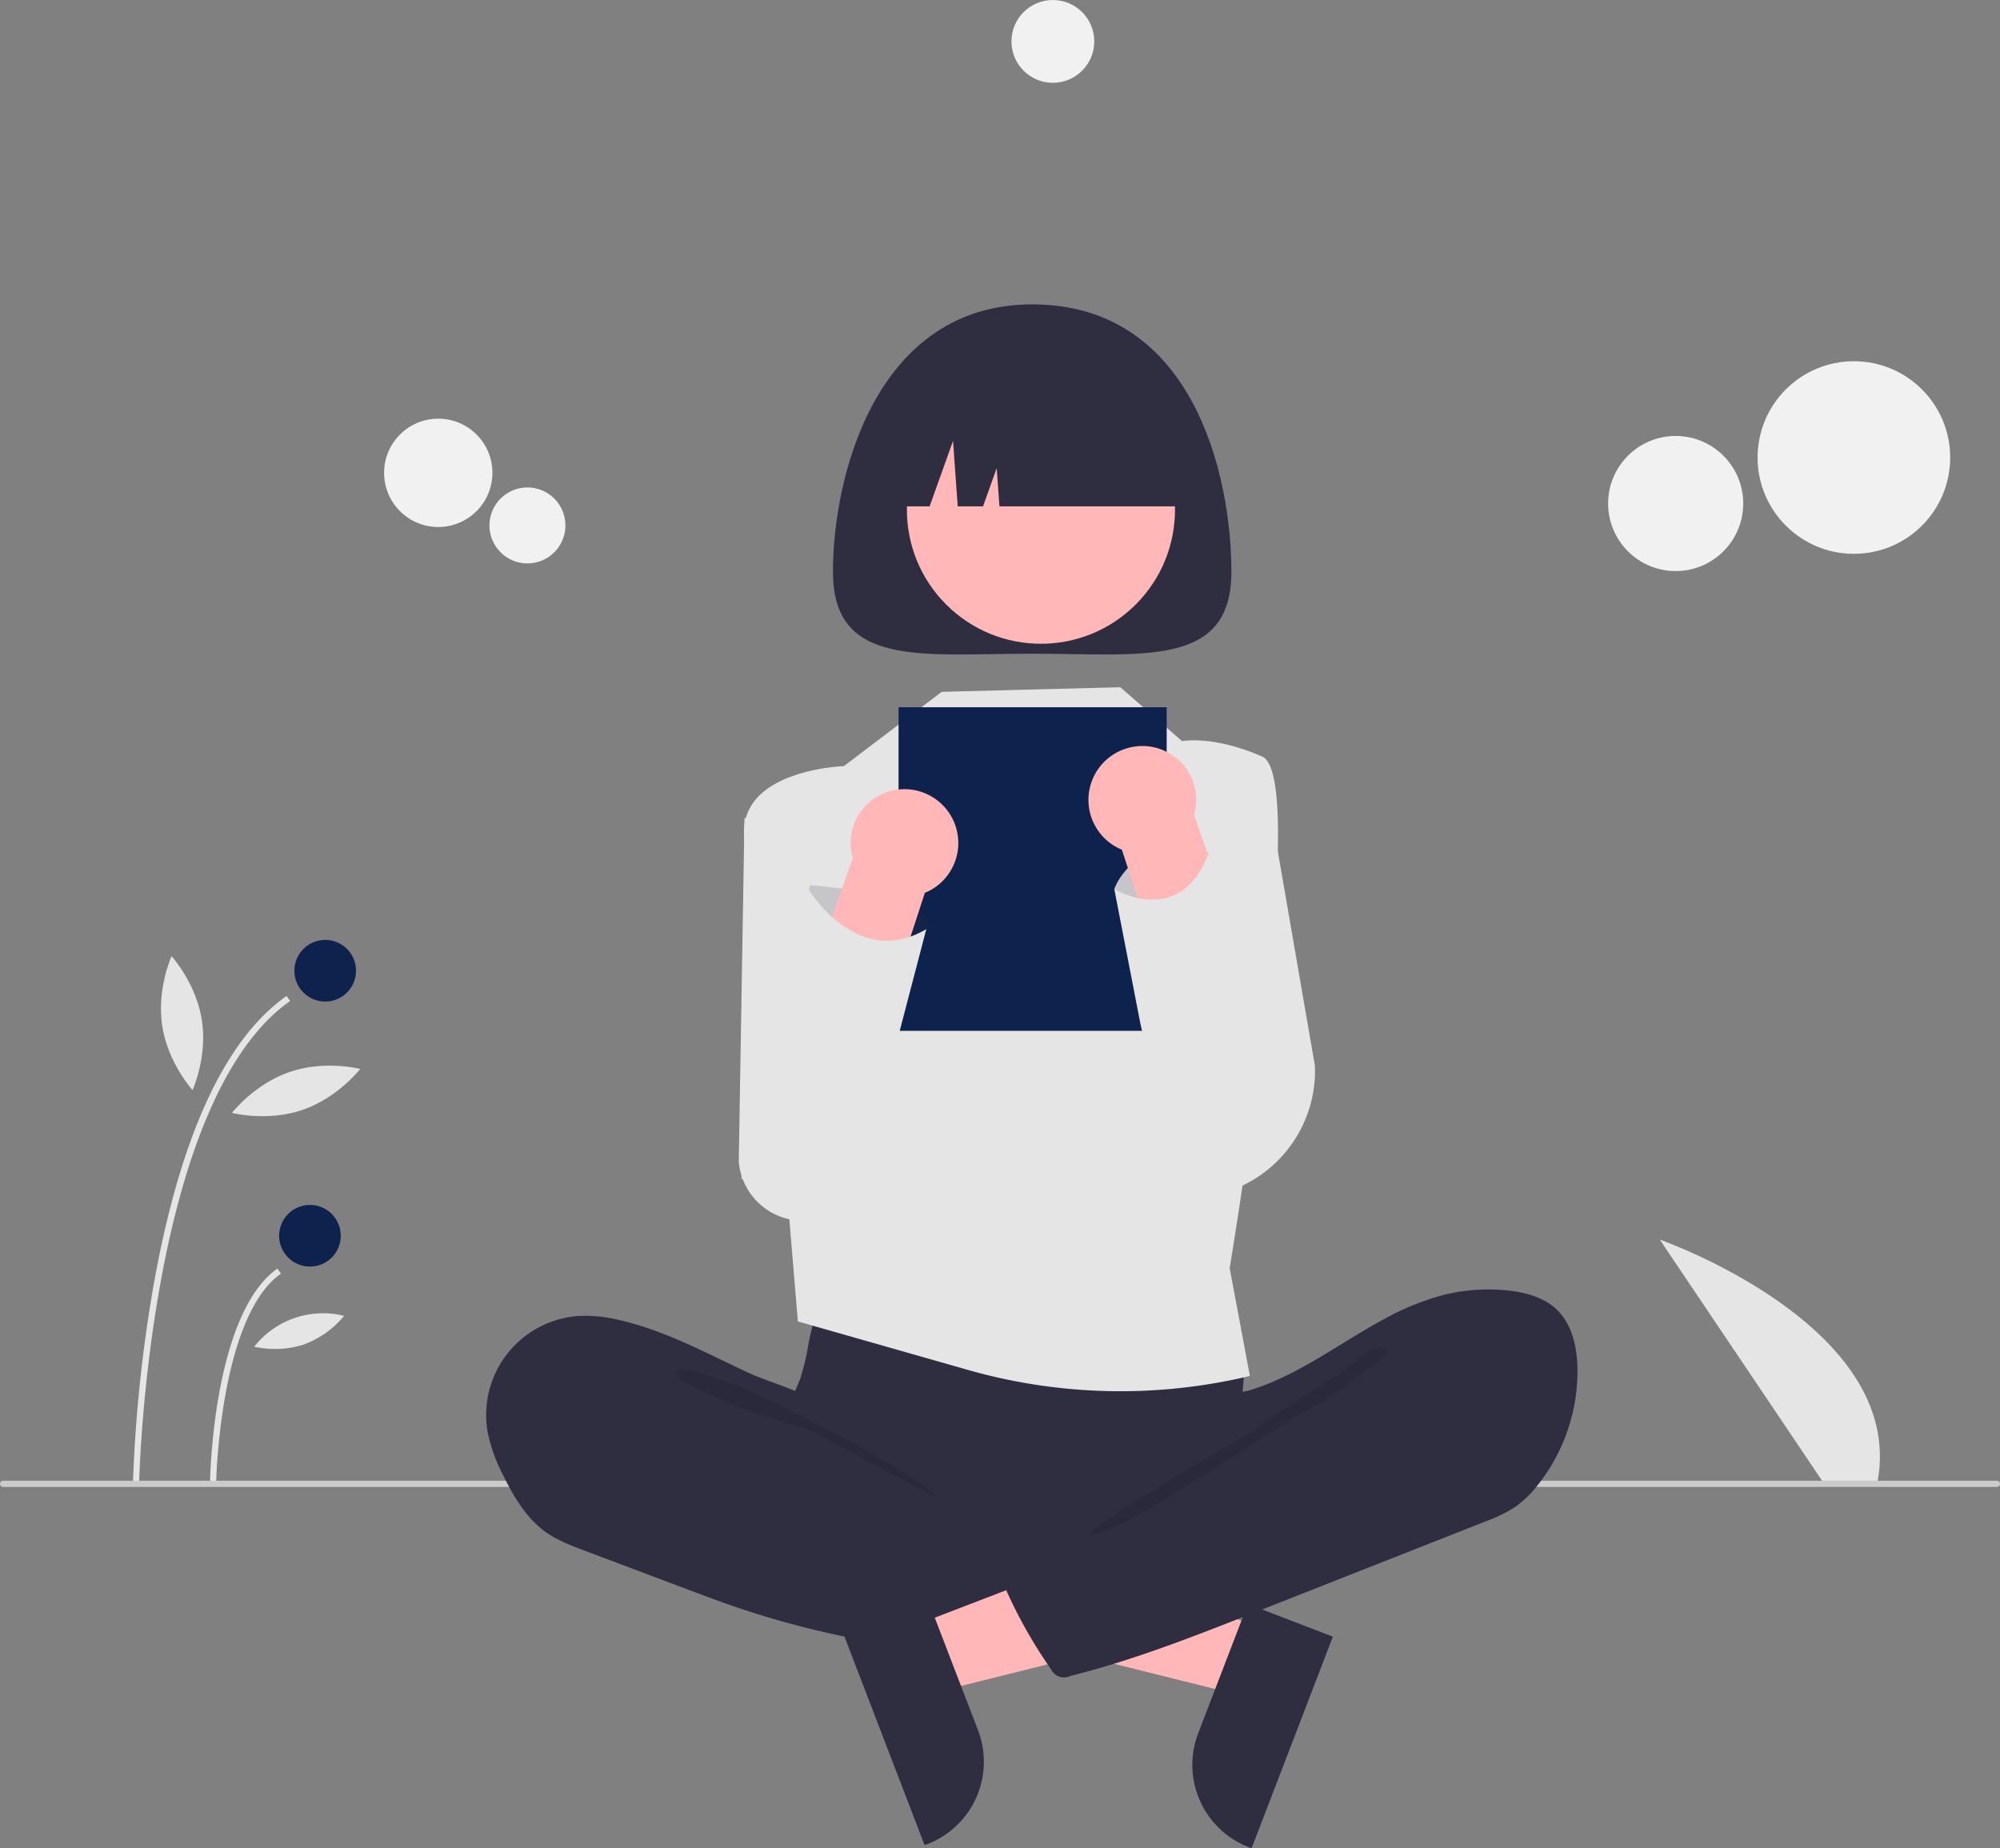 <svg
  id="a606ce14-7cf3-4e8b-a3fa-cb9b0e3d5e37"
  data-name="Layer 1"
  xmlns="http://www.w3.org/2000/svg"
  width="649" height="599.759"
  viewBox="0 0 649 599.759">
    <rect x="0" y="0" width="649" height="599.759" fill="#808080" stroke="none"/>
    <path
      d="M866.77,630.622l-52.683-78.255s79.785,27.853,70.73,78.255Z"
      transform="translate(-275.5 -150.12)"
      fill="#e5e5e5"
    />
    <path
      d="M320.662,631.142l-2-.039a463.832,463.832,0,0,1,7.1-66.287c8.648-46.881,23.029-77.67,42.743-91.512l1.148,1.637C323.602,507.274,320.686,629.906,320.662,631.142Z"
      transform="translate(-275.5 -150.12)"
      fill="#e5e5e5"
    />
    <path
      d="M345.662,630.663l-2-.039c.043-2.215,1.293-54.414,21.843-68.842l1.148,1.637C346.933,577.265,345.672,630.131,345.662,630.663Z"
      transform="translate(-275.5 -150.12)"
      fill="#e5e5e5"
    />
    <circle
      cx="105.531" cy="315.002" r="10"
      style="fill: #0d224c"
      fill="#0d224c"
    />
    <circle
      cx="100.579" cy="401.002" r="10"
      style="fill: #0d224c"
      fill="#0d224c"
    />
    <path
      d="M341.001,481.117c1.879,12.004-3.019,22.741-3.019,22.741s-7.945-8.726-9.825-20.73,3.019-22.741,3.019-22.741S339.122,469.113,341.001,481.117Z"
      transform="translate(-275.5 -150.12)"
      fill="#e5e5e5"
    />
    <path
      d="M373.688,510.27c-11.493,3.942-22.919.99-22.919.99s7.208-9.344,18.701-13.286,22.919-.99,22.919-.99S385.181,506.328,373.688,510.27Z"
      transform="translate(-275.5 -150.12)"
      fill="#e5e5e5"
    />
    <path
      d="M374.058,586.432a31.135,31.135,0,0,1-16.064.694,28.374,28.374,0,0,1,29.172-10.006A31.134,31.134,0,0,1,374.058,586.432Z"
      transform="translate(-275.5 -150.12)"
      fill="#e5e5e5"
    />
    <path
      d="M923.5,632.622h-647a1,1,0,0,1,0-2h647a1,1,0,0,1,0,2Z"
      transform="translate(-275.5 -150.12)"
      fill="#cbcbcb"
    />
    <polygon
      points="409.792 528.602 401.611 549.895 315.587 528.472 327.661 497.045 409.792 528.602"
      fill="#ffb7b7"
    />
    <path
      d="M708.019,681.221l-26.379,68.658-.868-.334a28.63,28.63,0,0,1-16.457-36.99l.001-.002,16.112-41.934Z"
      transform="translate(-275.5 -150.12)"
      fill="#2f2e41"
    />
    <path
      d="M554.575,412.112l-37.488,3.51-1.86,111.542A20.996,20.996,0,0,0,537.58,546.211l23.768-1.637Z"
      transform="translate(-275.5 -150.12)"
      fill="#e5e5e5"
    />
    <path
      d="M686.737,406.622l-25.651-.33L659.567,538.828h0a41.281,41.281,0,0,0,42.627-42.854Z"
      transform="translate(-275.5 -150.12)"
      fill="#e5e5e5"
    />
    <path
      d="M537.901,585.912a81.594,81.594,0,0,1-2.639,11.359c-1.294,3.64-3.293,7.006-4.476,10.683-3.772,11.721,1.457,24.79,9.81,33.838a55.217,55.217,0,0,0,26.921,15.986c7.535,1.895,15.37,2.168,23.135,2.431,21.503.729,43.559,1.382,63.934-5.529a111.085,111.085,0,0,0,18.575-8.438,13.907,13.907,0,0,0,4.82-3.795c1.554-2.212,1.753-5.082,1.739-7.785-.046-9.116-1.894-18.185-1.455-27.29.243-5.043,1.187-10.083.722-15.11a27.876,27.876,0,0,0-21.304-24.012c-5.78-1.241-11.775-.565-17.66.001a450.255,450.255,0,0,1-45.96,2.055c-15.679-.1-31.26-2.493-46.861-2.743-4.614-.074-4.52,1.348-5.989,5.813A108.766,108.766,0,0,0,537.901,585.912Z"
      transform="translate(-275.5 -150.12)"
      fill="#2f2e41"
    />
    <path
      d="M476.592,578.503a46.392,46.392,0,0,0-12.905-1.372,32.208,32.208,0,0,0-29.902,37.969,54.098,54.098,0,0,0,5.114,13.973c3.422,6.945,7.527,13.875,13.863,18.325,3.706,2.604,7.996,4.227,12.234,5.824l33.369,12.571c4.909,1.849,9.819,3.699,14.776,5.414a289.018,289.018,0,0,0,77.177,15.343c8.012.477,16.146.61,23.963-1.214,1.855-.433,3.834-1.078,4.908-2.651a8.405,8.405,0,0,0,1.096-3.622l2.053-14.375c.289-2.024.567-4.154-.174-6.06-.941-2.416-3.298-3.936-5.547-5.227-21.938-12.6-47.552-19.551-66.017-36.844-4.347-4.071-7.985-10.524-13.266-13.289-5.989-3.136-13.043-4.926-19.233-7.815C504.566,589.134,491.26,581.875,476.592,578.503Z"
      transform="translate(-275.5 -150.12)"
      fill="#2f2e41"
    />
    <path
      d="M509.906,597.882c11.794,3.696,61.591,29.3,70.126,38.24-1.144.412-39.961-21.341-41.126-21.691-10.588-3.178-21.234-6.376-31.288-11.026-2.023-.935-13.141-5.333-12.637-7.885C495.548,592.64,507.812,597.226,509.906,597.882Z"
      transform="translate(-275.5 -150.12)"
      opacity="0.1" style="isolation:isolate"
    />
    <path
      d="M581.087,374.622l-31.756,24.112s-33.509,1.048-32.376,22.468,14.543,122.838,14.543,122.838l2.91,34.895,55.193,15.726a180.588,180.588,0,0,0,91.486,1.961l0,0-6.559-35.008s26.559-158.992,10.559-165.992-26-5-26-5l-20.055-17.5Z"
      transform="translate(-275.5 -150.12)"
      fill="#e5e5e5"
    />
    <path
      d="M675.087,335.676c0,31.301-28.943,26.567-64.646,26.567s-64.646,4.734-64.646-26.567,14.138-86.785,64.646-86.785C662.689,248.891,675.087,304.375,675.087,335.676Z"
      transform="translate(-275.5 -150.12)"
      style="fill: #2f2e41"
      fill="#2f2e41"
    />
    <circle
      cx="613.286" cy="315.524" r="43.5"
      transform="translate(-318.982 375.953) rotate(-45)"
      fill="#ffb7b7"
    />
    <path
      d="M559.964,314.422v0h17.205l7.59-21.253,1.518,21.253h8.223l4.428-12.398.886,12.398H660.918v0a46.049,46.049,0,0,0-46.049-46.049h-8.856A46.049,46.049,0,0,0,559.964,314.422Z"
      transform="translate(-275.5 -150.12)"
      style="fill: #2f2e41"
      fill="#2f2e41"
    />
    <rect
      x="291.587" y="229.502" width="87" height="105"
      style="fill: #0d224c"
      fill="#0d224c"
    />
    <polygon
      points="296.381 527.602 304.563 548.895 390.587 527.472 378.512 496.045 296.381 527.602"
      fill="#ffb7b7"
    />
    <path
      d="M576.747,669.62l16.112,41.934.001.002A28.63,28.63,0,0,1,576.402,748.546l-.868.334-26.379-68.658Z"
      transform="translate(-275.5 -150.12)"
      fill="#2f2e41"
    />
    <path
      d="M743.835,570.353a60.059,60.059,0,0,1,21.157-1.446c5.656.623,11.484,2.197,15.613,6.112,5.026,4.765,6.641,12.134,6.776,19.059a59.543,59.543,0,0,1-12.942,38.027,34.505,34.505,0,0,1-7.399,7.123,48.702,48.702,0,0,1-9.627,4.639L682.685,673.342c-19.659,7.754-39.388,15.531-59.893,20.643a4.668,4.668,0,0,1-6.233-2.174q-.025-.051-.048-.103a154.818,154.818,0,0,1-16.378-29.96,2.019,2.019,0,0,1,.892-3.183l52.856-30.369c3.786-2.175,7.614-4.382,10.758-7.412a26.708,26.708,0,0,0,5.523-7.689c1.096-2.288,1.198-7.689,2.597-9.38,1.37-1.656,6.057-1.788,8.222-2.44a74.602,74.602,0,0,0,8.951-3.384c11.823-5.289,22.352-12.975,33.686-19.168A86.432,86.432,0,0,1,743.835,570.353Z"
      transform="translate(-275.5 -150.12)"
      fill="#2f2e41"
    />
    <path
      d="M713.87,593.032c-9.081,6.82-20.839,13.09-29.839,20.09-3.072,2.389-54.276,31.177-55,35,8.396,1.415,61.883-36.003,69.536-39.737s14.436-8.999,21.158-14.225c1.713-1.332,8.973-5.336,4.055-6.824C721.011,586.498,715.915,591.669,713.87,593.032Z"
      transform="translate(-275.5 -150.12)"
      opacity="0.1" style="isolation:isolate"
    />
    <circle
      cx="601.587" cy="148.467" r="31.248"
      fill="#f1f1f1"
      style="isolation:isolate"
    />
    <circle
     cx="543.755" cy="163.392" r="21.92"
     fill="#f1f1f1"
     style="isolation:isolate"
    />
    <circle
      cx="142.213" cy="153.437" r="17.576"
      fill="#f1f1f1"
      style="isolation:isolate"
    />
    <circle
      cx="171.15" cy="170.502" r="12.329"
      fill="#f1f1f1"
      style="isolation:isolate"
    />
    <circle
      cx="341.654" cy="13.435" r="13.435"
      fill="#f1f1f1"
      style="isolation:isolate"
    />
    <path
      d="M537.087,446.622l1.201-9.27s44.799,3.27,37.799,14.27-24,12-24,12Z"
      transform="translate(-275.5 -150.12)"
      fill="#2f2e41"
      opacity="0.17"
    />
    <path
      d="M570.903,406.315a17.49,17.49,0,0,1,12.725,7.813h0a17.474,17.474,0,0,1-5.683,24.563,16.846,16.846,0,0,1-2.316,1.138l-27.536,84.228a13.989,13.989,0,1,1-25.156-12.247l29.284-83.293A17.455,17.455,0,0,1,570.903,406.315Z"
      transform="translate(-275.5 -150.12)"
      fill="#ffb7b7"
    />
    <path
      d="M537.498,438.142s15.778,26.957,38.589,13.48l-22.107,84.598h-18.626l-19.268-3.598,5.395-34.953Z"
      transform="translate(-275.5 -150.12)"
      fill="#e5e5e5"
    />
    <path
      d="M650.157,456.567l-13.071-17.945s6.282-18.613,30.641-11.806C667.728,426.816,683.228,461.512,650.157,456.567Z"
      transform="translate(-275.5 -150.12)"
      fill="#e5e5e5"
    />
    <path
      d="M650.157,456.567l-13.071-17.945s6.282-18.613,30.641-11.806C667.728,426.816,683.228,461.512,650.157,456.567Z"
      transform="translate(-275.5 -150.12)"
      fill="#2f2e41"
      opacity="0.17"
    />
    <path
      d="M653.618,393.871a17.359,17.359,0,0,1,9.334,20.647l29.284,83.293a13.989,13.989,0,1,1-25.156,12.247L639.544,425.829a16.846,16.846,0,0,1-2.316-1.138,17.474,17.474,0,0,1-5.683-24.563h0a17.49,17.49,0,0,1,12.725-7.813A17.276,17.276,0,0,1,653.618,393.871Z"
      transform="translate(-275.5 -150.12)"
      fill="#ffb7b7"
    />
    <path
      d="M637.087,438.622s21.566,13.085,30.641-11.806L698.116,506.83l-9.03,15.792-1.306.109A33.397,33.397,0,0,1,659.197,510.645l0,0a66.344,66.344,0,0,1-13.86-29.475Z"
      transform="translate(-275.5 -150.12)"
      fill="#e5e5e5"
    />
</svg>
